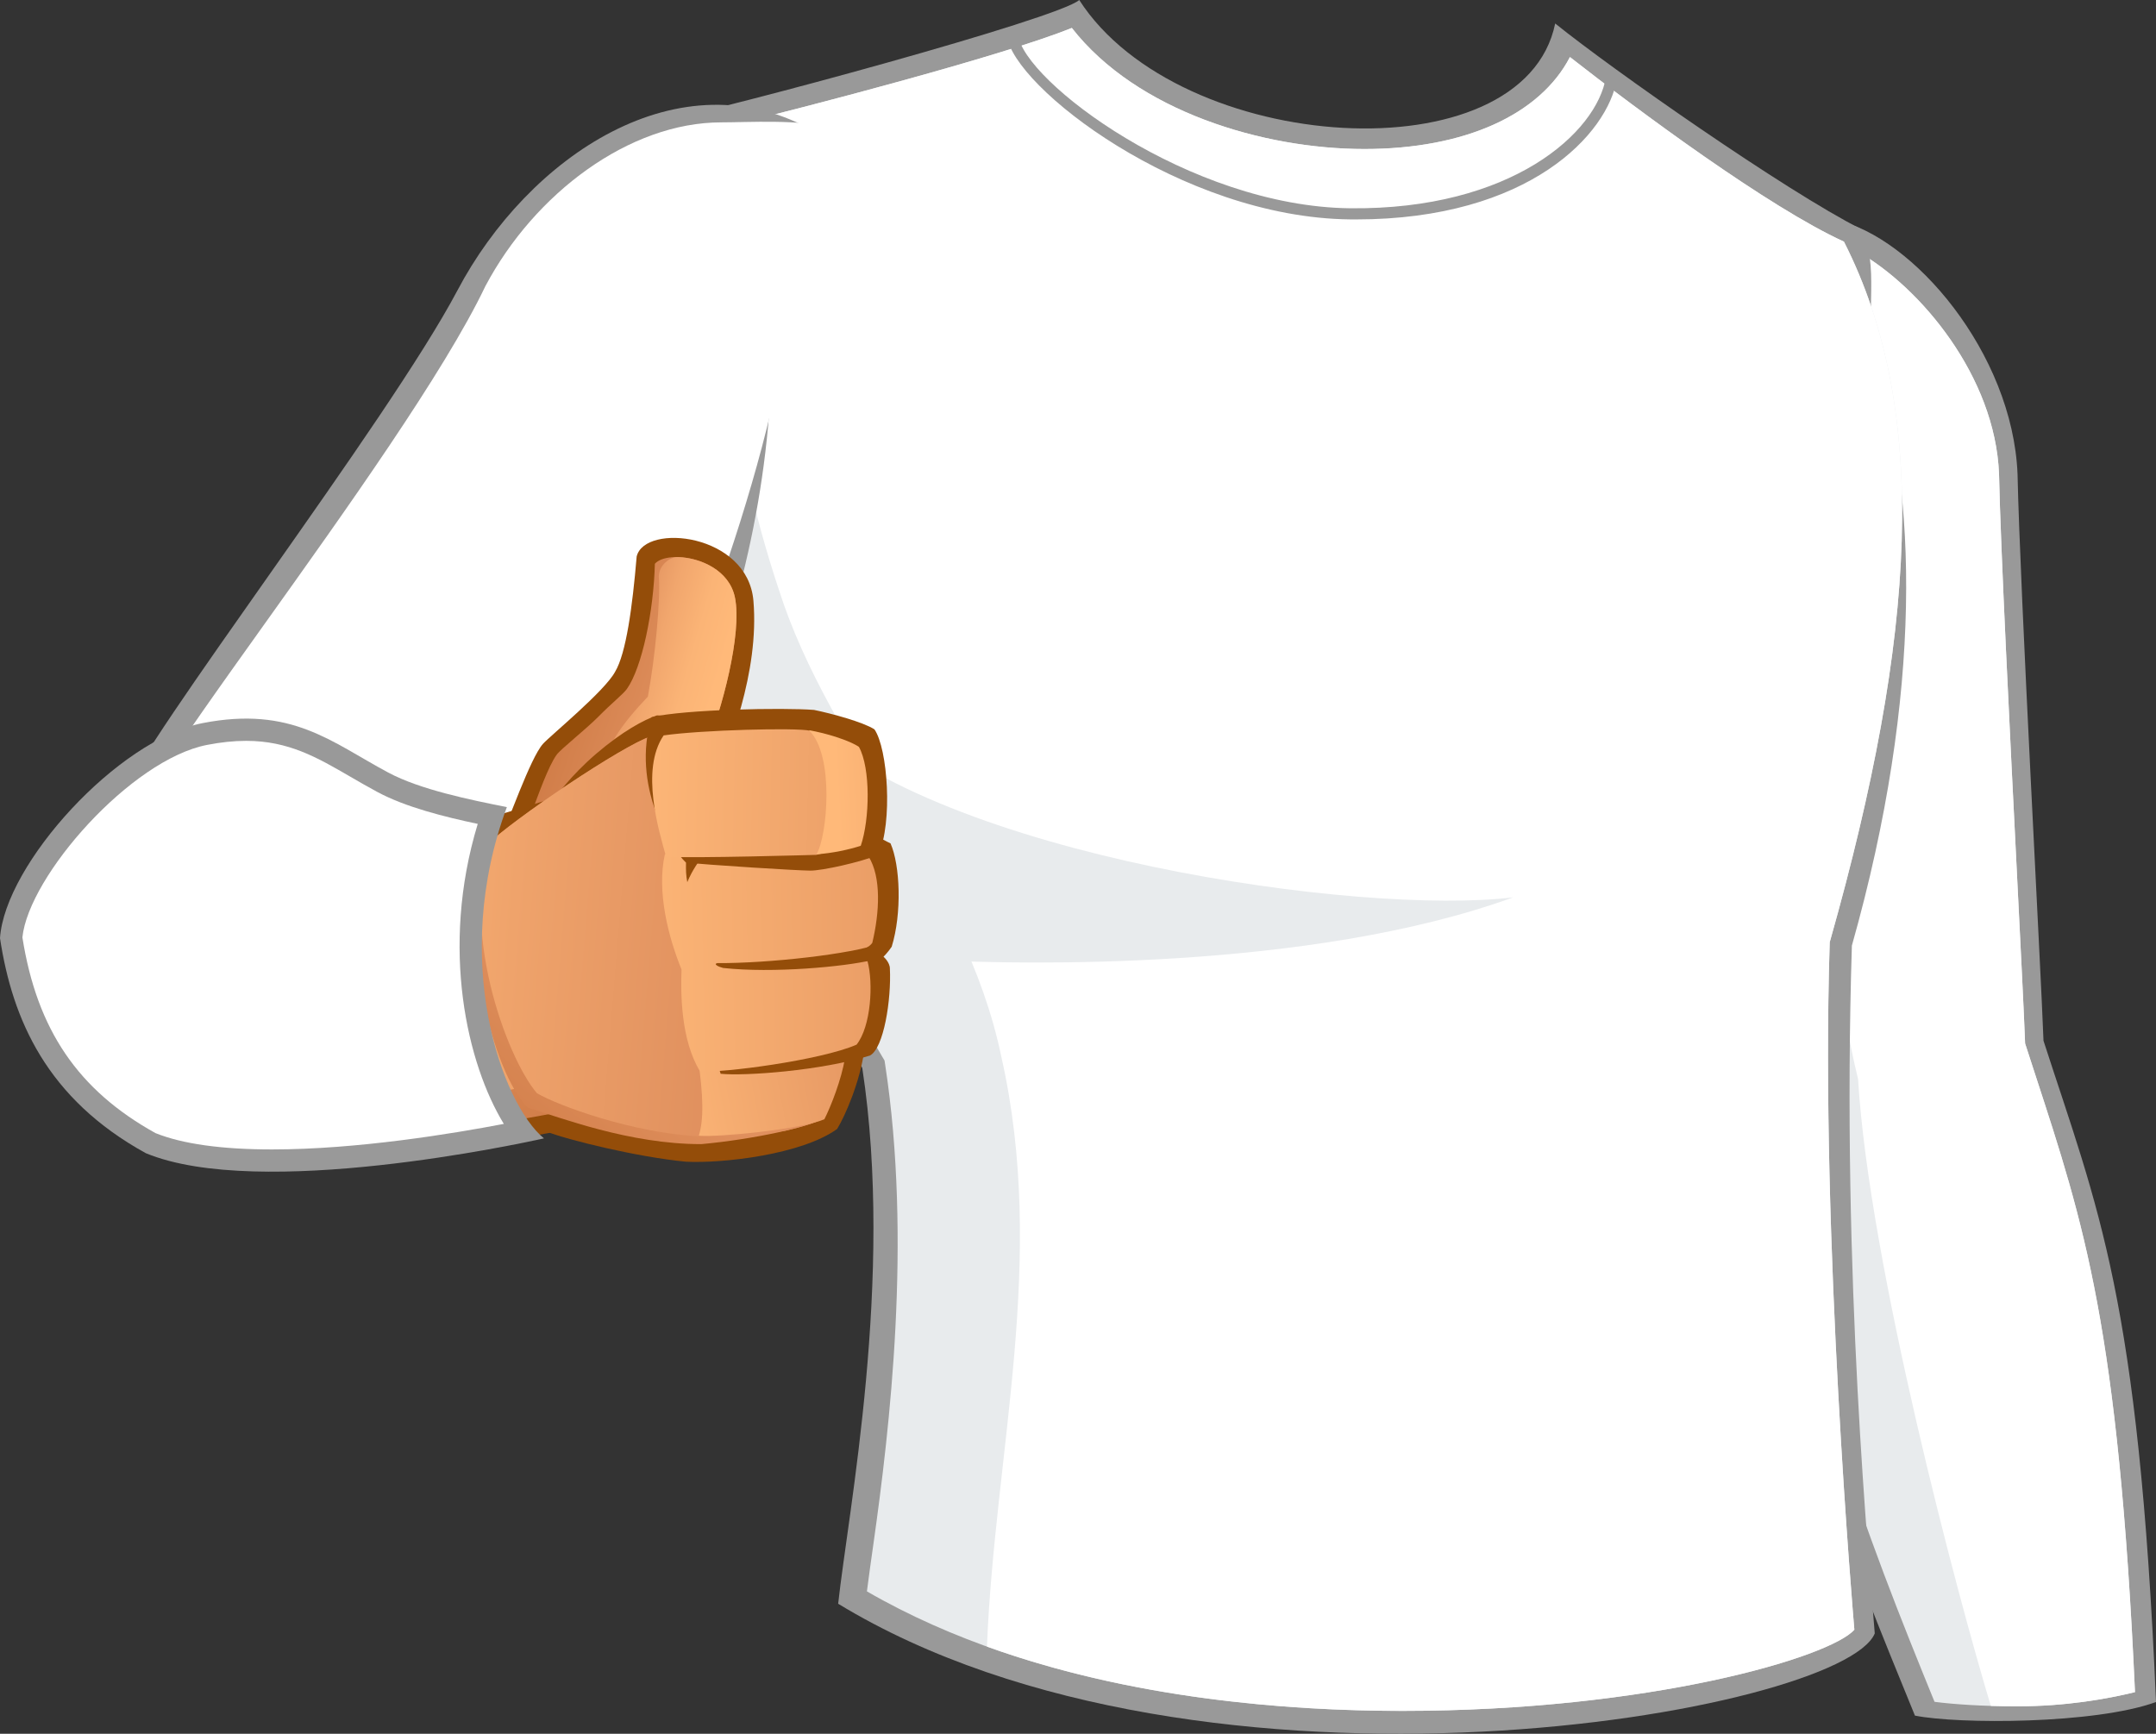 <?xml version="1.0" encoding="utf-8"?>
<!-- Generator: Adobe Illustrator 15.0.0, SVG Export Plug-In . SVG Version: 6.00 Build 0)  -->
<!DOCTYPE svg PUBLIC "-//W3C//DTD SVG 1.1//EN" "http://www.w3.org/Graphics/SVG/1.1/DTD/svg11.dtd">
<svg version="1.1" id="_x30_1_1_" xmlns="http://www.w3.org/2000/svg" xmlns:xlink="http://www.w3.org/1999/xlink" x="0px" y="0px"
	 width="1248.111px" height="1003.844px" viewBox="0 0 1248.111 1003.844" enable-background="new 0 0 1248.111 1003.844"
	 xml:space="preserve">
<rect x="0" y="0" width="1248.111" height="1003.844" fill="#333333" stroke="none"/>
<g id="Tshirt_x5F_Long_8_">
	<g>
		<path fill="#999999" d="M1062.758,127.386c44.547,9.483,102.338,76.934,105.199,147.068
			c1.432,67.271,13.598,288.054,15.029,328.129c31.488,97.33,55.105,148.143,65.125,382.879
			c-35.426,12.881-114.455,12.893-139.553,7.872c-36.867-90.401-89.744-215.871-95.896-347.811
			C1001.379,403.525,1061.832,154.248,1062.758,127.386z"/>
		<path fill="#E8EBED" d="M1167.854,987.95c-20.115,0-37.25-1.189-47.951-2.602c-37.234-91.368-86.318-214.426-92.225-341.141
			c-8.83-189.387,27.193-386.423,42.572-470.56c2.156-11.785,3.822-20.95,5.037-28.062c36.574,20.757,79.646,72.379,81.945,128.676
			c0.924,43.432,6.424,152.88,10.441,232.796c2.191,43.57,4.082,81.197,4.586,95.268l0.064,1.797c0,0,4.281,13.19,6.1,18.76
			c27.951,85.669,47.98,145.927,57.521,356.851C1219.678,983.726,1195.791,987.95,1167.854,987.95z"/>
		<path fill="#FFFFFF" d="M1235.945,979.735c-9.541-210.924-29.57-271.182-57.521-356.851c-1.818-5.57-6.1-18.76-6.1-18.76
			l-0.064-1.797c-0.504-14.071-2.395-51.698-4.586-95.268c-4.018-79.916-9.518-189.364-10.441-232.796
			c-2.299-56.297-45.371-107.919-81.945-128.676c-1.215,7.111-2.881,16.277-5.037,28.062
			c-8.348,45.682-3.898,111.987-13.934,204.937c11.516,66.365-4.293,150.285,19.32,246.185
			c6.441,107.349,57.969,300.577,76.852,362.939c4.873,0.151,10.002,0.241,15.365,0.241
			C1195.791,987.95,1219.678,983.726,1235.945,979.735z"/>
	</g>
	<g>
		<path fill="#999999" d="M379.302,70.849C422.241,62.262,612.963,10.734,624.77,0c57.969,90.172,257.284,102.696,275.53,13.596
			c33.279,26.836,133.474,96.973,176.948,118.979c11.281,20.639,2.053,48.374,8.051,76.754
			c24.313,74.604,28.273,191.262-13.238,338.148c-6.131,192.287,10.496,360.955,13.238,398.264
			c-18.609,45.802-388.248,111.643-600.081-17.176c5.723-52.957,32.563-188.575,13.955-310.238
			C427.608,498.097,328.847,312.385,379.302,70.849z"/>
		<path fill="#E8EBED" d="M811.841,990.603c-87.476,0-211.317-12.14-309.984-69.2c1.008-7.999,2.344-17.437,3.826-27.917
			c9.335-65.976,22.265-175.549,6.752-276.969l-0.381-2.482l-1.283-2.158C450.798,511.118,342.425,323.681,389.901,80.58
			c42.965-9.729,185.233-46.055,230.579-64.395c37.721,48.331,110.807,70.091,169.404,70.091
			c58.185,0,101.694-19.956,118.956-53.243c39.428,30.847,115.181,87.095,158.604,106.863c50.057,98.417,41.74,228.85-7.779,404.078
			l-0.43,1.519l-0.051,1.575c-5.389,168.988,13.967,392.331,14.305,396.528C1059.375,959.618,954.69,990.603,811.841,990.603z"/>
		<path fill="#FFFFFF" d="M1059.186,547.068l0.051-1.575l0.43-1.519c49.52-175.229,57.836-305.661,7.779-404.078
			c-43.424-19.768-119.177-76.016-158.604-106.863c-17.262,33.287-60.771,53.243-118.956,53.243
			c-58.598,0-131.684-21.76-169.404-70.091c-38.785,15.687-148.435,44.519-206.243,58.625
			c-1.453,89.567,7.467,179.073,36.629,266.558c30.057,94.467,107.349,167.465,128.817,270.521
			c26.549,117.567-3.828,228.436-8.332,341.481c82.898,29.911,172.633,37.232,240.489,37.232
			c142.85,0,247.534-30.984,261.649-47.007C1073.152,939.398,1053.797,716.056,1059.186,547.068z"/>
		<g>
			<path fill="#999999" d="M784.922,127.048c-1.148,0-2.297-0.006-3.459-0.019c-97.918-1.101-195.215-77.092-198.537-106.27
				l6.398-0.729c3.057,26.831,99.24,99.514,192.211,100.558c93.421,1.016,142.954-43.818,148.149-76.016l6.356,1.027
				C930.923,77.332,885.362,127.048,784.922,127.048z"/>
		</g>
		<path fill="#E8EBED" d="M463.749,416.513c81.583,79.438,324.192,113.79,412.219,103.055
			c-118.085,42.94-287.694,38.646-330.636,36.498C506.687,502.392,478.776,437.982,463.749,416.513z"/>
	</g>
	<g>
		<path fill="#999999" d="M70.852,461.6c63.336,17.176,249.05,77.291,270.519,81.585c13.955-31.131,99.836-158.877,105.203-327.772
			c18.605-77.292,24.33-118.082,25.762-138.836c-78.723-45.801-166.748,14.313-207.541,91.604
			C224.718,244.04,82.66,428.322,70.852,461.6z"/>
		<path fill="#FFFFFF" d="M334.495,528.126c-19.947-5.589-63.938-19.251-106.734-32.544
			c-48.89-15.185-103.394-32.114-138.228-42.122c12.104-20.05,37.953-56.249,63.129-91.502
			c46.609-65.265,104.597-146.466,128.302-196.231c28.512-53.836,83.346-94.878,136.625-94.878c14.766,0,47.299-1.931,61.188,3.221
			c-2.299,22.116-8.656,48.254-24.689,114.863l-3.221,27.912c-21.471,108.422-83.174,250.307-109.469,298.516
			C338.735,520.243,336.433,524.463,334.495,528.126z"/>
	</g>
</g>
<g>
	<path fill="#944D09" d="M400.341,647.702c-29.73,3.715-36.994-0.206-75.84,7.025c-90.594,16.849-182.282,36.234-242.28,3.51
		C19.018,616.098-0.725,551.353,11.646,525.51c15.801-33.005,65.834-110.25,144.836-103.228
		c39.33,4.916,74.263,37.393,74.263,37.393s130.094,37.392,157.482,43.187C390.335,532.357,404.556,605.564,400.341,647.702z"/>
	<linearGradient id="SVGID_1_" gradientUnits="userSpaceOnUse" x1="296.586" y1="686.246" x2="224.255" y2="590.038">
		<stop  offset="0" style="stop-color:#CF7B46"/>
		<stop  offset="1" style="stop-color:#E0905E"/>
	</linearGradient>
	<path fill="url(#SVGID_1_)" d="M184.402,664.027c-40.764,0-68.199-2.474-94.807-16.854c-39.715-26.644-61.764-64.145-65.836-86.901
		c-1.908-10.647-2.059-25.021,1.582-30.021c0,0,48.453-107.269,132.727-97.435c54.773,22.467,69.515,35.811,69.515,35.811
		s115.875,35.819,123.604,37.22c-5.619,16.857-16.857,120.088-19.314,136.588C287.097,651.032,227.583,661.217,184.402,664.027z"/>
	<linearGradient id="SVGID_2_" gradientUnits="userSpaceOnUse" x1="163.662" y1="763.961" x2="190.7" y2="504.848">
		<stop  offset="6.030000e-006" style="stop-color:#E0905E"/>
		<stop  offset="0.301" style="stop-color:#E59763"/>
		<stop  offset="0.734" style="stop-color:#F4AA6F"/>
		<stop  offset="1" style="stop-color:#FFB979"/>
	</linearGradient>
	<path fill="url(#SVGID_2_)" d="M340.302,620.316c4.436-36.339,7.244-103.567,10.885-114.469
		c-7.729-1.4-123.604-37.22-123.604-37.22s-33.177-29.496-69.515-35.811c-84.273-9.834-130.621,94.802-130.621,94.802
		c-2.105,8.424-9.133,23.173,34.41,51.26C113.473,636.116,190.021,661.042,340.302,620.316z"/>
	<path fill="#944D09" d="M287.634,484.428c-23.178-5.616-83.573-22.821-130.622-30.544c42.135,0,66.362,7.547,71.981,7.723
		C233.202,465.118,276.394,479.513,287.634,484.428z"/>
</g>
<g>
	<g>
		<path fill="#944D09" d="M287.634,490.223c6.842-14.749,19.309-51.263,26.682-59.516c4.314-4.826,35.814-30.548,41.785-41.787
			c6.32-10.533,10.008-37.391,12.465-66.712c4.738-19.486,64.283-13.43,67.592,25.635c3.508,41.43-14.396,85.673-23.877,107.44
			C400.692,458.974,296.058,487.061,287.634,490.223z"/>
		<linearGradient id="SVGID_3_" gradientUnits="userSpaceOnUse" x1="326.666" y1="388.748" x2="389.869" y2="409.289">
			<stop  offset="0" style="stop-color:#CF7B46"/>
			<stop  offset="1" style="stop-color:#E0905E"/>
		</linearGradient>
		<path fill="url(#SVGID_3_)" d="M307.292,471.789c4.537-12.228,10.16-28.145,14.928-34.763
			c2.418-3.363,16.924-14.718,24.223-22.119c7.906-8.021,14.363-13.053,16.443-15.989c8.84-12.454,15.512-45.107,16.213-72.494
			c7.371-8.429,41.609-3.69,46.348,19.485c4.314,21.084-7.725,65.66-16.852,87.432c0,0,19.461-0.03,20.539,4.743
			C426.499,438.817,336.058,464.333,307.292,471.789z"/>
		<linearGradient id="SVGID_4_" gradientUnits="userSpaceOnUse" x1="354.613" y1="388.385" x2="488.998" y2="426.701">
			<stop  offset="6.030000e-006" style="stop-color:#E0905E"/>
			<stop  offset="0.154" style="stop-color:#F1A66D"/>
			<stop  offset="0.301" style="stop-color:#FBB476"/>
			<stop  offset="0.43" style="stop-color:#FFB979"/>
		</linearGradient>
		<path fill="url(#SVGID_4_)" d="M381.378,333.795c1.059,13.167-2.104,46.877-6.318,69.524
			c-14.221,15.273-26.008,28.725-32.654,59.512c36.189-9.997,84.924-24.245,86.729-24.749c-1.078-4.773-20.539-4.743-20.539-4.743
			c9.127-21.772,21.166-66.348,16.852-87.432c-3.217-15.729-20.014-22.945-32.783-23.334
			C387.702,322.208,381.378,327.476,381.378,333.795z"/>
	</g>
	<g>
		<path fill="#944D09" d="M277.624,474.95c18.957-5.266,43.715-13.166,43.715-13.166s8.953-12.643,23.701-25.286
			c15.246-13.071,27.811-19.8,35.287-22.292c37.566,1.753,58.283-1.057,99.016,5.967c19.297,48.748,30.959,112.641,21.066,187.5
			c-2.457,18.61-11.234,38.625-15.799,45.997c-20.363,14.747-65.836,20.019-87.432,18.962c-27.91-2.634-68.82-12.639-81.107-17.558
			C320.282,643.136,329.767,543.243,277.624,474.95z"/>
		<linearGradient id="SVGID_5_" gradientUnits="userSpaceOnUse" x1="288.181" y1="682.826" x2="359.372" y2="593.633">
			<stop  offset="0" style="stop-color:#CF7B46"/>
			<stop  offset="1" style="stop-color:#E0905E"/>
		</linearGradient>
		<path fill="url(#SVGID_5_)" d="M405.96,662.451c-41.904,0-81.459-15.449-100.422-21.067
			c-20.014-20.019-42.135-100.074-20.367-155.199c21.066-18.262,83.955-59.964,94.104-60.392c38.191,1.3,70.59,1.396,107.439,7.724
			c8.957,54.685,4.572,185.391-10.533,214.186C469.161,652.27,436.856,659.641,405.96,662.451z"/>
		<linearGradient id="SVGID_6_" gradientUnits="userSpaceOnUse" x1="419.048" y1="542.779" x2="186.152" y2="523.654">
			<stop  offset="6.030000e-006" style="stop-color:#E0905E"/>
			<stop  offset="0.523" style="stop-color:#EFA36B"/>
			<stop  offset="1" style="stop-color:#FFB979"/>
		</linearGradient>
		<path fill="url(#SVGID_6_)" d="M454.427,654.744c10.643-2.47,18.658-5.033,21.754-7.042c15.105-28.794,19.49-159.5,10.533-214.186
			c-36.85-6.328-69.248-6.424-107.439-7.724c-10.148,0.428-73.037,42.13-94.104,60.392c-19.662,49.858,7.729,125.704,25.635,146.77
			c12.639,7.373,55.125,22.82,93.049,24.929C424.218,658.237,438.12,656.966,454.427,654.744z"/>
		<linearGradient id="SVGID_7_" gradientUnits="userSpaceOnUse" x1="507.861" y1="518.597" x2="357.06" y2="547.321">
			<stop  offset="6.030000e-006" style="stop-color:#E0905E"/>
			<stop  offset="1" style="stop-color:#FFB979"/>
		</linearGradient>
		<path fill="url(#SVGID_7_)" d="M486.714,433.517c-36.85-6.328-67.666-14.152-105.859-15.453c-0.188,0.009-0.418,0.05-0.633,0.084
			c-3.271,61.726,39.957,145.986,23.633,193.388c3.512,23.524,3.512,36.867,0.701,46.001c10.533,1.047,58.635-3.515,72.682-9.486
			c3.863-7.724,9.828-22.82,11.938-35.463C495.821,572.705,495.257,485.652,486.714,433.517z"/>
		<path fill="#944D09" d="M400.87,487.59c6.143,2.104,81.281-9.834,93.221-9.481c6.318,1.58,17.029,8.248,21.419,10.18
			c5.619,12.643,6.672,40.559,0.699,59.869c-2.104,3.162-4.737,5.794-4.737,5.794s3.687,3.162,3.687,6.844
			c0.875,17.91-3.511,46.176-11.587,50.387c-28.439,8.78-72.33,11.942-86.377,10.533C412.979,611.184,402.446,504.443,400.87,487.59
			z"/>
		<linearGradient id="SVGID_8_" gradientUnits="userSpaceOnUse" x1="578.753" y1="551.983" x2="351.687" y2="556.435">
			<stop  offset="6.030000e-006" style="stop-color:#E0905E"/>
			<stop  offset="0.286" style="stop-color:#EA9D66"/>
			<stop  offset="0.999" style="stop-color:#FFB979"/>
		</linearGradient>
		<path fill="url(#SVGID_8_)" d="M405.255,620.316c-11.232-18.261-11.232-45.648-10.709-58.992
			c-7.371-17.905-14.566-44.944-9.652-66.711c8.428,0,16.5,2.981,16.5,2.981s48.193-8.429,69.873-8.601
			c6.5,2.545,26.861,5.708,31.6,7.023c7.377,11.851,6.324,32.301,2.109,49.86c-2.805,4.562-16.852,7.724-16.852,7.724
			s7.02,2.104,14.047,2.809c3.51,12.638,2.105,37.924-6.324,48.458C474.78,613.993,417.894,621.365,405.255,620.316z"/>
		<path fill="#944D09" d="M415.265,557.639c-2.461,0.524,0.525,2.108,3.334,2.805c28.791,3.162,70.225-0.696,86.377-4.562
			c1.23-2.629,3.158-6.668,4.039-9.477C493.39,552.372,444.933,557.811,415.265,557.639z"/>
		<path fill="#944D09" d="M405.96,496.371c-1.758-0.353-7.723-3.515-9.133-3.515c0.965,4.038-0.523,10.27,1.057,17.905
			C400.692,503.742,404.903,498.475,405.96,496.371z"/>
		<path fill="#944D09" d="M377.169,415.259c18.959-4.567,76.545-5.62,94.098-4.215c10.273,2.106,28.355,7.02,34.939,11.238
			c7.727,11.146,10.708,53.717,2.279,72.68c-10.445,4.302-32.477,9.128-39.324,9.128c-6.842,0-61.096-3.334-72.158-4.739
			C387.878,490.575,365.403,454.936,377.169,415.259z"/>
		<linearGradient id="SVGID_9_" gradientUnits="userSpaceOnUse" x1="577.477" y1="462.367" x2="357.667" y2="457.921">
			<stop  offset="6.030000e-006" style="stop-color:#E0905E"/>
			<stop  offset="1" style="stop-color:#FFB979"/>
		</linearGradient>
		<path fill="url(#SVGID_9_)" d="M472.499,494.962c0,0-71.982,2.104-86.906,1.056c-4.037-14.571-15.1-50.21-1.404-70.225
			c22.125-3.162,76.721-4.567,84.621-2.721c5.793,1.845,22.912,8.16,28.178,11.851c4.738,13.426,0.529,46.344-3.949,54.512
			C487.507,491.54,472.499,494.962,472.499,494.962z"/>
		<linearGradient id="SVGID_10_" gradientUnits="userSpaceOnUse" x1="610.073" y1="451.57" x2="484.116" y2="458.011">
			<stop  offset="6.030000e-006" style="stop-color:#E0905E"/>
			<stop  offset="1" style="stop-color:#FFB979"/>
		</linearGradient>
		<path fill="url(#SVGID_10_)" d="M497.247,432.464c-5.266-3.69-19.221-8.076-28.967-9.658c14.924,14.22,10.711,61.269,4.395,71.803
			c8.953-0.524,19.307-2.81,25.629-4.915C503.571,474.247,504.032,444.75,497.247,432.464z"/>
	</g>
</g>
<g>
	<path fill="#999999" d="M117.369,418.66C68.293,428.201,2.863,500.245,0,543.185c7.16,47.233,27.197,93.035,84.451,124.525
		c65.838,27.195,217.56-5.725,230.44-8.588c-24.332-20.041-54.389-103.056-21.469-191.796
		c-21.471-4.295-50.162-10.118-68.705-20.039C191.838,429.701,168.896,408.642,117.369,418.66z"/>
	<path fill="#FFFFFF" d="M157.543,665.52c-29.223,0-51.936-3.18-67.527-9.454c-44.797-24.842-68.613-59.863-77.049-113.333
		c3.713-35.75,62.932-102.887,106.863-111.429c8.145-1.583,15.566-2.354,22.68-2.354c24.545,0,41.137,9.632,60.348,20.786
		c5.041,2.925,10.25,5.949,15.784,8.911c16.275,8.706,38.512,14.272,57.922,18.384c-21.943,72.288-5.934,139.303,15.096,173.698
		c-29.504,5.651-84.837,14.791-134.11,14.791C157.543,665.52,157.549,665.52,157.543,665.52z"/>
</g>
</svg>
